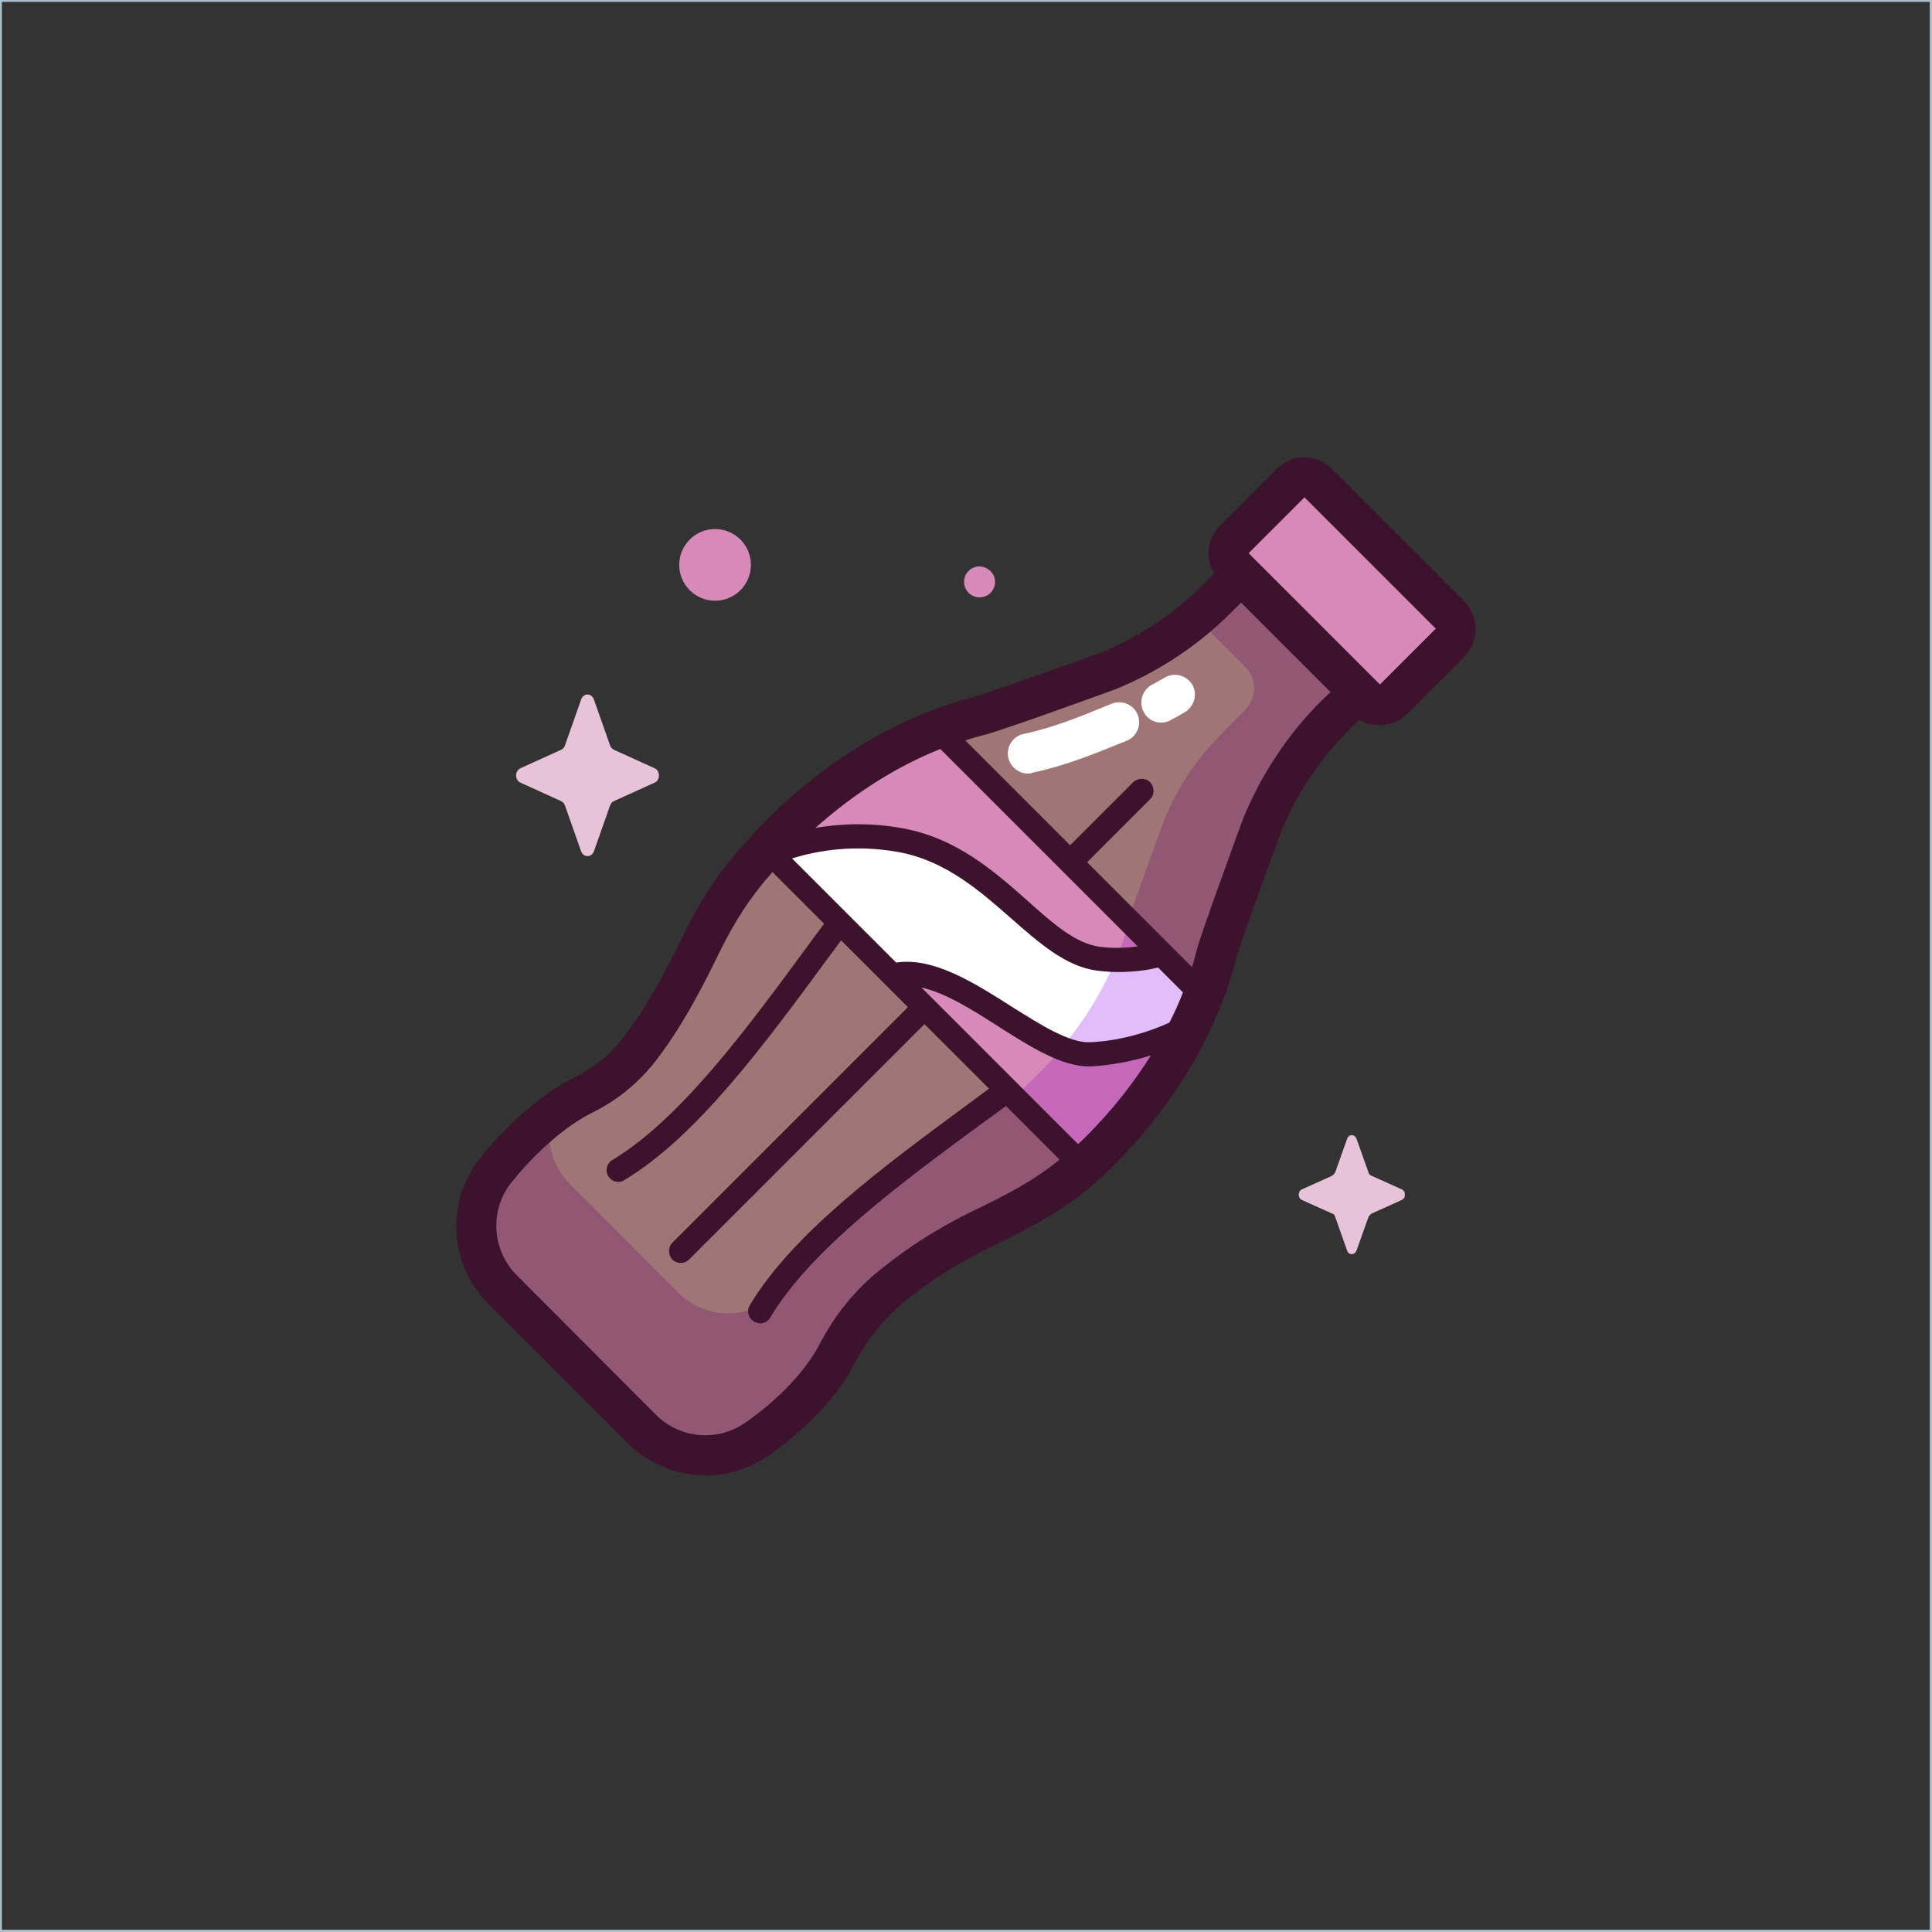 <?xml version="1.0" encoding="utf-8"?>
<!-- Generator: Adobe Illustrator 23.0.1, SVG Export Plug-In . SVG Version: 6.00 Build 0)  -->
<svg version="1.1" id="Capa_1" xmlns="http://www.w3.org/2000/svg" xmlns:xlink="http://www.w3.org/1999/xlink" x="0px" y="0px"
	 viewBox="0 0 512 512" style="enable-background:new 0 0 512 512;" xml:space="preserve">
<rect x="0" y="0" width="512" height="512" fill="#333333" stroke="none"/>
<style type="text/css">
	.st0{fill:none;stroke:#ACC0CC;stroke-miterlimit:10;}
	.st1{fill:#A07575;}
	.st2{fill:#D789B9;}
	.st3{fill:#FFFFFF;}
	.st4{fill:#E1BDFC;}
	.st5{fill:#C668B9;}
	.st6{fill:#925873;}
	.st7{fill:#E8C2D8;}
	.st8{fill:#3C122C;}
</style>
<rect class="st0" width="511.9" height="511.9"/>
<g>
	<g>
		<path class="st1" d="M291.5,304.9c15.9-15.9,26.4-34.4,30.9-52c1.2-4.8,12.2-34.6,12.2-34.6c4.4-10.8,11-20.6,19.2-28.8l24.3-24.3
			L347,134.1l-24.3,24.3c-8.2,8.2-18,14.7-28.7,19.2c0,0-29.8,10.8-34.6,12.1c-17.7,4.5-36.2,15-52.2,31
			c-10.3,10.3-16,18.2-21.6,29.8c-4.9,10.2-9.7,19.1-16.1,27.5c-4,5.2-9.2,9.4-15,12.3c-7.7,3.9-16.6,11.6-23.1,19.9
			c-7.5,9.5-6.6,23.1,1.9,31.6l36.8,36.8c8.1,8.1,20.9,9.3,30.4,2.8c8.9-6.1,17.3-14.6,21.3-22.4c3.7-7.2,8.8-13.5,15.1-18.6
			c7.2-5.8,14.7-10.5,23.8-14.9C272.2,319.8,281.2,315.2,291.5,304.9L291.5,304.9z"/>
		<path class="st2" d="M289,310.6l-85.8-85.8c13.1-15.1,28.3-25.4,45.3-31.2l69.7,69.7C315,277.7,304.4,293.7,289,310.6L289,310.6z"
			/>
		<path class="st3" d="M237.8,258.8c21.6,2.8,36.4,21.2,51.3,20.5c9.9-0.5,21-5.8,28.2-9.9l0.3-5.7l-10.7-10.4
			c-5.2,1-10.8,1.4-15.9,0.7c-16.1-2.3-27.7-26.9-52.3-31.4c-16.9-3-28-0.7-35.4,3.1"/>
		<path class="st4" d="M314.6,273.4c1.2-2.3,2.3-4.6,3.2-7l-12.7-12.7c-3.2,0.5-6.3,0.5-9.4,0.5c-3.3,8.1-8.2,16.2-14.6,23.8
			C292.4,281.2,303.7,276.9,314.6,273.4L314.6,273.4z"/>
		<path class="st5" d="M281.2,278c-2,2.4-4.1,4.7-6.3,6.9c-1.5,1.5-2.9,2.8-4.3,4c6.1,6.1,12.3,12.3,18.4,18.4
			c0.8-0.8,1.7-1.6,2.5-2.4c9.8-9.8,17.5-20.6,23.1-31.5C303.7,276.9,292.4,281.2,281.2,278L281.2,278z"/>
		<path class="st5" d="M305.2,253.7l-6.8-6.8c-0.7,2.4-1.6,4.9-2.6,7.3C298.9,254.3,302,254.3,305.2,253.7z"/>
		<path class="st6" d="M266.4,292.2c-4.9,3.5-9.9,6-15.7,8.8c-6.9,3.4-12.7,7-18.2,11.4c-5,4-9.2,9-12.2,14.7
			c-3.1,6.2-9.8,12.9-16.8,17.7c-7.4,5.1-17.4,4.1-23.7-2.2L151,313.7c-4.9-4.9-6.6-12-4.8-18.3c-5.3,4-10.6,9.2-14.9,14.7
			c-7.5,9.5-6.6,23.1,1.9,31.6l36.8,36.8c8.1,8.1,20.9,9.3,30.4,2.8c8.8-6,17.2-14.5,21.3-22.3c3.8-7.2,8.9-13.6,15.2-18.7
			c7.2-5.8,14.7-10.5,23.8-14.9c9.1-4.4,16.6-8.2,24.4-14.6L266.4,292.2z"/>
		<path class="st6" d="M326.1,154.9l-9,8.9l12.9,12.9c3.1,3.1,3.1,8.2,0,11.4l-6.3,6.4c-6.5,6.5-11.6,14.1-15.1,22.6
			c0,0-6.1,16.6-8.6,24L320,261c1-2.7,1.8-5.4,2.5-8.1c1.2-4.8,12.2-34.6,12.2-34.6c4.4-10.8,11-20.6,19.2-28.8l3.4-3.4
			C346.9,175.7,336.5,165.3,326.1,154.9z"/>
		<path class="st2" d="M362.1,185.2L327,150.2c-2-2-2-5.3,0-7.3l15-15c2-2,5.3-2,7.3,0l35.1,35.1c2,2,2,5.3,0,7.3l-15,15
			C367.3,187.3,364.1,187.3,362.1,185.2z"/>
		<path class="st7" d="M157.4,185.4l4.3,12.2c0.2,0.5,0.6,0.9,1,1.1l10.8,4.9c1.5,0.7,1.5,3.1,0,3.8l-10.8,4.9
			c-0.5,0.2-0.8,0.6-1,1.1l-4.3,12.2c-0.6,1.7-2.8,1.7-3.4,0l-4.3-12.2c-0.2-0.5-0.6-0.9-1-1.1l-10.8-4.9c-1.5-0.7-1.5-3.1,0-3.8
			l10.8-4.9c0.5-0.2,0.8-0.6,1-1.1l4.3-12.2C154.6,183.6,156.8,183.6,157.4,185.4L157.4,185.4z"/>
		<ellipse class="st2" cx="189.5" cy="149.7" rx="9.5" ry="9.5"/>
		<path class="st2" d="M263.7,154.2c0,2.3-1.8,4.1-4.1,4.1c-2.3,0-4.1-1.8-4.1-4.1c0-2.3,1.8-4.1,4.1-4.1
			C261.9,150.2,263.7,152,263.7,154.2z"/>
		<path class="st7" d="M359.5,301.8l3.2,9c0.1,0.4,0.4,0.7,0.8,0.8l8,3.6c1.1,0.5,1.1,2.3,0,2.8l-8,3.6c-0.3,0.2-0.6,0.5-0.8,0.8
			l-3.2,9c-0.5,1.3-2.1,1.3-2.5,0l-3.2-9c-0.1-0.4-0.4-0.7-0.8-0.8l-8-3.6c-1.1-0.5-1.1-2.3,0-2.8l8-3.6c0.3-0.2,0.6-0.5,0.8-0.8
			l3.2-9C357.4,300.5,359,300.5,359.5,301.8L359.5,301.8z"/>
	</g>
	<g>
		<path class="st8" d="M388,159.3l-35-35c-4.1-4.1-10.7-4.1-14.7,0l-15,15c-3.4,3.4-4,8.7-1.5,12.7l-2.8,2.8
			c-7.7,7.7-16.8,13.8-26.9,18c-11.9,4.3-30.7,11-34,11.9c-19.2,4.9-38.6,16.3-54.6,32.3c-10.6,10.6-16.7,19-22.6,31.2
			c-5,10.3-9.6,18.8-15.6,26.6c-3.4,4.5-8,8.2-13.2,10.8c-8.2,4.1-17.6,12.1-24.9,21.4c-9.2,11.5-8.2,28.1,2.3,38.6l36.8,36.8
			c5.6,5.6,13.1,8.6,20.7,8.6c5.7,0,11.5-1.7,16.4-5.1c10.1-7,18.8-16.1,23-24.4c3.4-6.6,8-12.3,13.7-16.9
			c7-5.6,14.2-10.1,22.8-14.3c12.7-6.2,21.8-11,32.3-21.5c15.9-15.9,27.4-35.3,32.3-54.4c0.8-3.3,7.6-22.1,12-34
			c4.2-10.2,10.3-19.2,18-27l2.7-2.7c1.6,1,3.4,1.5,5.4,1.5c2.8,0,5.4-1.1,7.4-3.1l15-15C392.1,170,392.1,163.3,388,159.3L388,159.3
			z M309.9,271c-6.6,3-14,4.9-21,5.2c-5.4,0.3-13.3-4.7-20.9-9.5c-10.2-6.5-20.8-13.1-30.5-11.6l-27.6-27.6
			c6.7-2.1,16.5-3.8,28.2-1.7c12.6,2.3,21.8,10.5,30,17.7c7.3,6.4,14.2,12.5,22.4,13.7c1.7,0.2,3.6,0.4,5.6,0.4
			c3.8,0,7.8-0.4,10.8-1.2l6.6,6.6C312.5,265.6,311.3,268.3,309.9,271L309.9,271z M291.4,250.9c-6.4-0.9-12.3-6.1-19.1-12.2
			c-8.8-7.8-18.8-16.6-33.1-19.2c-8.8-1.6-16.6-1.2-23.1-0.1c10.2-9.1,21.5-16.3,33.1-20.9l52.3,52.3
			C298.2,251.3,294.4,251.3,291.4,250.9L291.4,250.9z M258.3,320.7c-9.3,4.5-17.2,9.5-24.8,15.6c-6.9,5.5-12.4,12.3-16.5,20.3
			c-3.5,6.7-11,14.6-19.6,20.5c-7.4,5.1-17.3,4.1-23.6-2.2L137,338c-6.7-6.7-7.3-17.3-1.5-24.6c6.4-8,14.5-15.1,21.4-18.5
			c6.7-3.3,12.5-8.1,16.9-13.8c6.5-8.5,11.4-17.5,16.7-28.4c4.1-8.4,8.2-14.8,14.2-21.6l13.7,13.7c-1.6,2.1-3.2,4.3-4.8,6.5
			c-15.6,21.2-33.3,45.3-51.3,56.1c-1.5,0.9-2,2.8-1.1,4.3c0.6,1,1.6,1.5,2.7,1.5c0.6,0,1.1-0.1,1.6-0.5
			c19.1-11.4,37.2-36.1,53.2-57.8c1.4-1.9,2.8-3.8,4.2-5.7l17.7,17.7l-62.4,62.4c-1.2,1.2-1.2,3.2,0,4.5c0.6,0.6,1.4,0.9,2.2,0.9
			c0.8,0,1.6-0.3,2.2-0.9l62.4-62.4l17.1,17.1c-2,1.5-4.1,3-6.2,4.6c-21.4,15.8-45.7,33.6-57.2,52.8c-0.9,1.5-0.4,3.4,1.1,4.3
			c0.5,0.3,1.1,0.5,1.6,0.5c1.1,0,2.1-0.5,2.7-1.5c10.8-18.1,34.6-35.6,55.5-51c2.4-1.7,4.7-3.4,7-5.1l14.2,14.2
			C274.1,312.8,267.4,316.3,258.3,320.7L258.3,320.7z M287.8,301.2c-0.7,0.7-1.4,1.4-2.1,2l-41.5-41.5c6.3,1.4,13.5,5.9,20.5,10.4
			c8.5,5.4,16.6,10.5,23.8,10.5c0.2,0,0.5,0,0.7,0c5.2-0.3,10.6-1.3,15.8-2.9C300.3,287.2,294.5,294.5,287.8,301.2L287.8,301.2z
			 M350.1,185.8c-8.8,8.8-15.6,19.1-20.4,30.5c0,0.1,0,0.1-0.1,0.2c-1.1,3.1-11.1,30.2-12.4,35.1c-0.4,1.6-0.8,3.1-1.3,4.7
			l-27.8-27.8l16.7-16.7c1.2-1.2,1.2-3.2,0-4.5c-1.2-1.2-3.2-1.2-4.5,0L283.6,224l-27.8-27.8c1.6-0.5,3.3-1,4.9-1.4
			c4.9-1.2,32-11.1,35.1-12.2c0.1,0,0.1-0.1,0.2-0.1c11.4-4.7,21.7-11.6,30.4-20.3l2.5-2.5l23.7,23.7L350.1,185.8z M365.7,181.4
			l-34.8-34.8l14.8-14.8l34.8,34.8L365.7,181.4z"/>
		<g>
			<path class="st3" d="M307.7,191.5c-1.9,0-3.7-1-4.6-2.8c-1.4-2.6-0.4-5.8,2.1-7.2c1.2-0.6,2.3-1.3,3.4-1.9
				c2.5-1.5,5.7-0.7,7.3,1.7c1.5,2.5,0.7,5.7-1.7,7.3c-1.2,0.7-2.5,1.5-3.9,2.2C309.5,191.3,308.6,191.5,307.7,191.5L307.7,191.5z"
				/>
			<path class="st3" d="M272.4,205c-2.4,0-4.6-1.7-5.2-4.2c-0.6-2.9,1.2-5.7,4.1-6.3c7.6-1.6,14.8-4.5,22.3-7.6l1-0.4
				c2.7-1.1,5.8,0.2,6.9,2.9c1.1,2.7-0.2,5.8-2.9,6.9l-1,0.4c-7.6,3.1-15.5,6.3-24.1,8.1C273.2,205,272.8,205,272.4,205L272.4,205z"
				/>
		</g>
	</g>
</g>
</svg>
